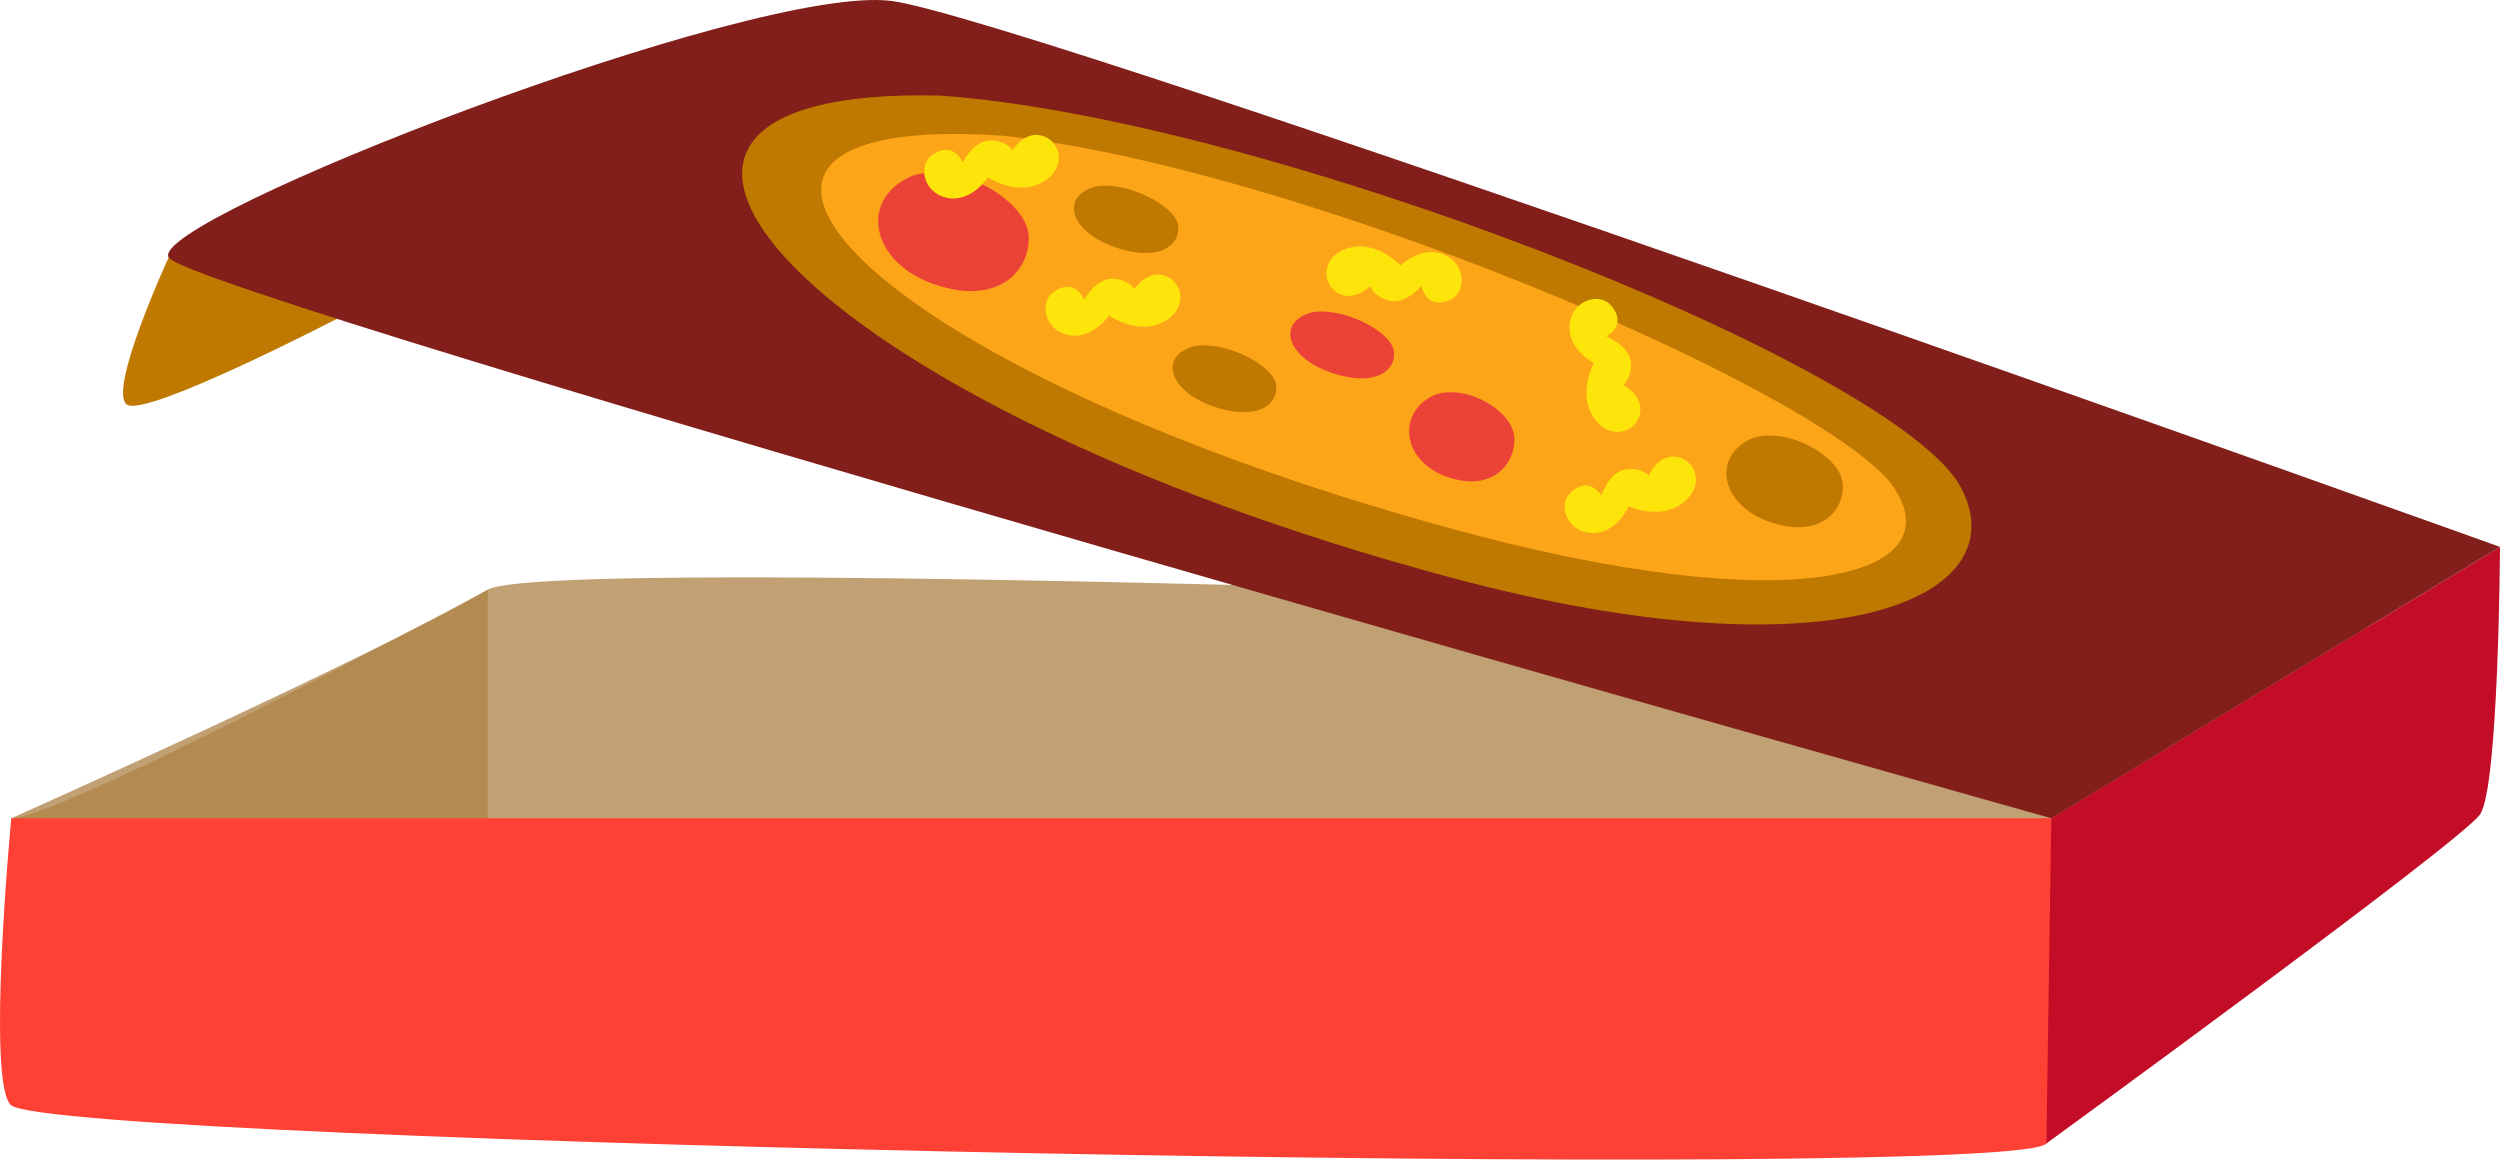 <?xml version="1.0" encoding="utf-8"?>
<!-- Generator: Adobe Illustrator 25.0.0, SVG Export Plug-In . SVG Version: 6.00 Build 0)  -->
<svg version="1.1" xmlns="http://www.w3.org/2000/svg" xmlns:xlink="http://www.w3.org/1999/xlink" x="0px" y="0px"
	 viewBox="0 0 253.773 117.709" enable-background="new 0 0 253.773 117.709" xml:space="preserve">
<g id="pizza_x5F_box">
	<g>
		<path fill="#BF7900" d="M17.118,26.133c0,0-6.348,13.799-4.18,14.964S34.34,32.29,34.34,32.29L17.118,26.133z"/>
		<path fill="#C1A174" d="M1.144,83.061c0,0,35.595-15.873,48.367-23.208c7.223-4.148,196.172,3.288,200.723,4.564l-6.255,15.733
			c-2.344,9.637-45.448,26.722-45.448,26.722L1.144,83.061z"/>
		<path opacity="0.3" fill="#935803" enable-background="new    " d="M1.164,83.061C6.995,82.74,49.51,59.853,49.51,59.853v29.043
			C49.511,88.896-1.169,83.189,1.164,83.061z"/>
		<path fill="#FF4035" d="M1.144,83.061c5.356,0,207.081,0,207.081,0s1.698,31.609-0.494,33.006
			c-2.975,3.959-201.731,0-206.587-3.868C-1.429,110.15,1.144,83.061,1.144,83.061z"/>
		<path fill="#C30D26" d="M208.224,83.061l45.548-27.544c0,0-0.119,24.383-2.024,27.152s-44.018,33.399-44.018,33.399
			L208.224,83.061z"/>
		<path fill="#821F1B" d="M208.224,83.061c0,0-188.898-53.112-191.107-56.929S76.61-1.736,90.522,0.1s163.251,55.417,163.251,55.417
			L208.224,83.061z"/>
		<path fill="#BF7900" d="M198.694,48.866c6.921,11.35-11.509,20.473-51.488,9.742C80.783,40.779,53.268,8.691,95.403,9.702
			C128.317,11.995,190.268,36.331,198.694,48.866z"/>
		<path fill="#FDA519" d="M191.975,49.107c6.663,9.063-8.971,14.387-45.157,4.416c-60.12-16.567-82.717-42.295-45.012-39.746
			C131.322,16.93,183.917,39.065,191.975,49.107z"/>
		<path fill="#EB4238" d="M104.412,23.827c0.235,3.351-2.559,6.492-7.579,5.556c-8.34-1.555-10.156-9.083-4.177-11.555
			C97.225,16.401,104.04,20.179,104.412,23.827z"/>
		<path fill="#BF7900" d="M119.575,22.792c0.32,1.857-1.452,3.456-4.946,2.703c-5.805-1.251-7.408-5.484-3.417-6.564
			C114.285,18.361,119.147,20.764,119.575,22.792z"/>
		<path fill="#BF7900" d="M129.523,38.971c0.318,1.845-1.442,3.433-4.913,2.685c-5.766-1.243-7.359-5.448-3.394-6.52
			C124.268,34.57,129.098,36.957,129.523,38.971z"/>
		<path fill="#EB4238" d="M153.725,44.413c0.1,2.534-1.922,4.969-5.426,4.357c-5.822-1.016-6.949-6.684-2.706-8.674
			C148.827,38.926,153.535,41.656,153.725,44.413z"/>
		<path fill="#EB4238" d="M141.475,35.54c0.318,1.845-1.442,3.433-4.913,2.685c-5.766-1.243-7.359-5.448-3.394-6.52
			C136.22,31.138,141.049,33.526,141.475,35.54z"/>
		<path fill="#BF7900" d="M187.065,49.092c0.182,2.594-1.981,5.025-5.867,4.301c-6.456-1.204-7.862-7.031-3.234-8.945
			C181.501,43.343,186.777,46.268,187.065,49.092z"/>
		<path fill="#FDE40B" d="M159.39,50.046c1.859-1.825,3.112,0.181,3.161,0.243s0.758-2.587,2.752-2.676
			c1.521-0.068,2.061,0.676,2.061,0.676s0.879-2.163,2.737-1.926c2.162,0.275,3.109,3.21,0.372,4.934
			c-2.239,1.41-5.136,0.101-5.136,0.101s-1.25,2.872-3.852,2.703C159.087,53.946,158.109,51.305,159.39,50.046z"/>
		<path fill="#FDE40B" d="M163.538,31.01c1.694,1.979-0.393,3.093-0.458,3.137s2.529,0.933,2.482,2.929
			c-0.036,1.522-0.815,2.01-0.815,2.01s2.098,1.024,1.735,2.862c-0.422,2.138-3.415,2.883-4.948,0.034
			c-1.254-2.33,0.249-5.131,0.249-5.131s-2.78-1.443-2.434-4.028C159.668,30.441,162.37,29.645,163.538,31.01z"/>
		<path fill="#FDE40B" d="M106.983,29.606c2.164-1.45,3.025,0.753,3.062,0.822s1.223-2.402,3.199-2.121
			c1.507,0.214,1.901,1.045,1.901,1.045s1.263-1.963,3.046-1.387c2.074,0.67,2.462,3.729-0.546,4.917
			c-2.461,0.972-5.067-0.849-5.067-0.849s-1.759,2.592-4.285,1.945C105.965,33.382,105.491,30.606,106.983,29.606z"/>
		<path fill="#FDE40B" d="M147.136,30.475c-2.417,0.971-2.804-1.363-2.826-1.438c-0.022-0.076-1.694,2.097-3.569,1.413
			c-1.43-0.522-1.644-1.416-1.644-1.416s-1.642,1.659-3.267,0.727c-1.891-1.085-1.637-4.158,1.552-4.698
			c2.609-0.441,4.781,1.88,4.781,1.88s2.258-2.172,4.595-1.016C148.913,26.991,148.802,29.805,147.136,30.475z"/>
		<path fill="#FDE40B" d="M94.624,15.732c2.123-1.51,3.045,0.668,3.084,0.737s1.156-2.435,3.139-2.209
			c1.512,0.173,1.929,0.992,1.929,0.992s1.208-1.998,3.006-1.472c2.092,0.612,2.565,3.659-0.409,4.931
			c-2.433,1.04-5.088-0.708-5.088-0.708s-1.687,2.64-4.23,2.064C93.711,19.535,93.16,16.773,94.624,15.732z"/>
	</g>
</g>
<g id="Layer_1">
</g>
</svg>
